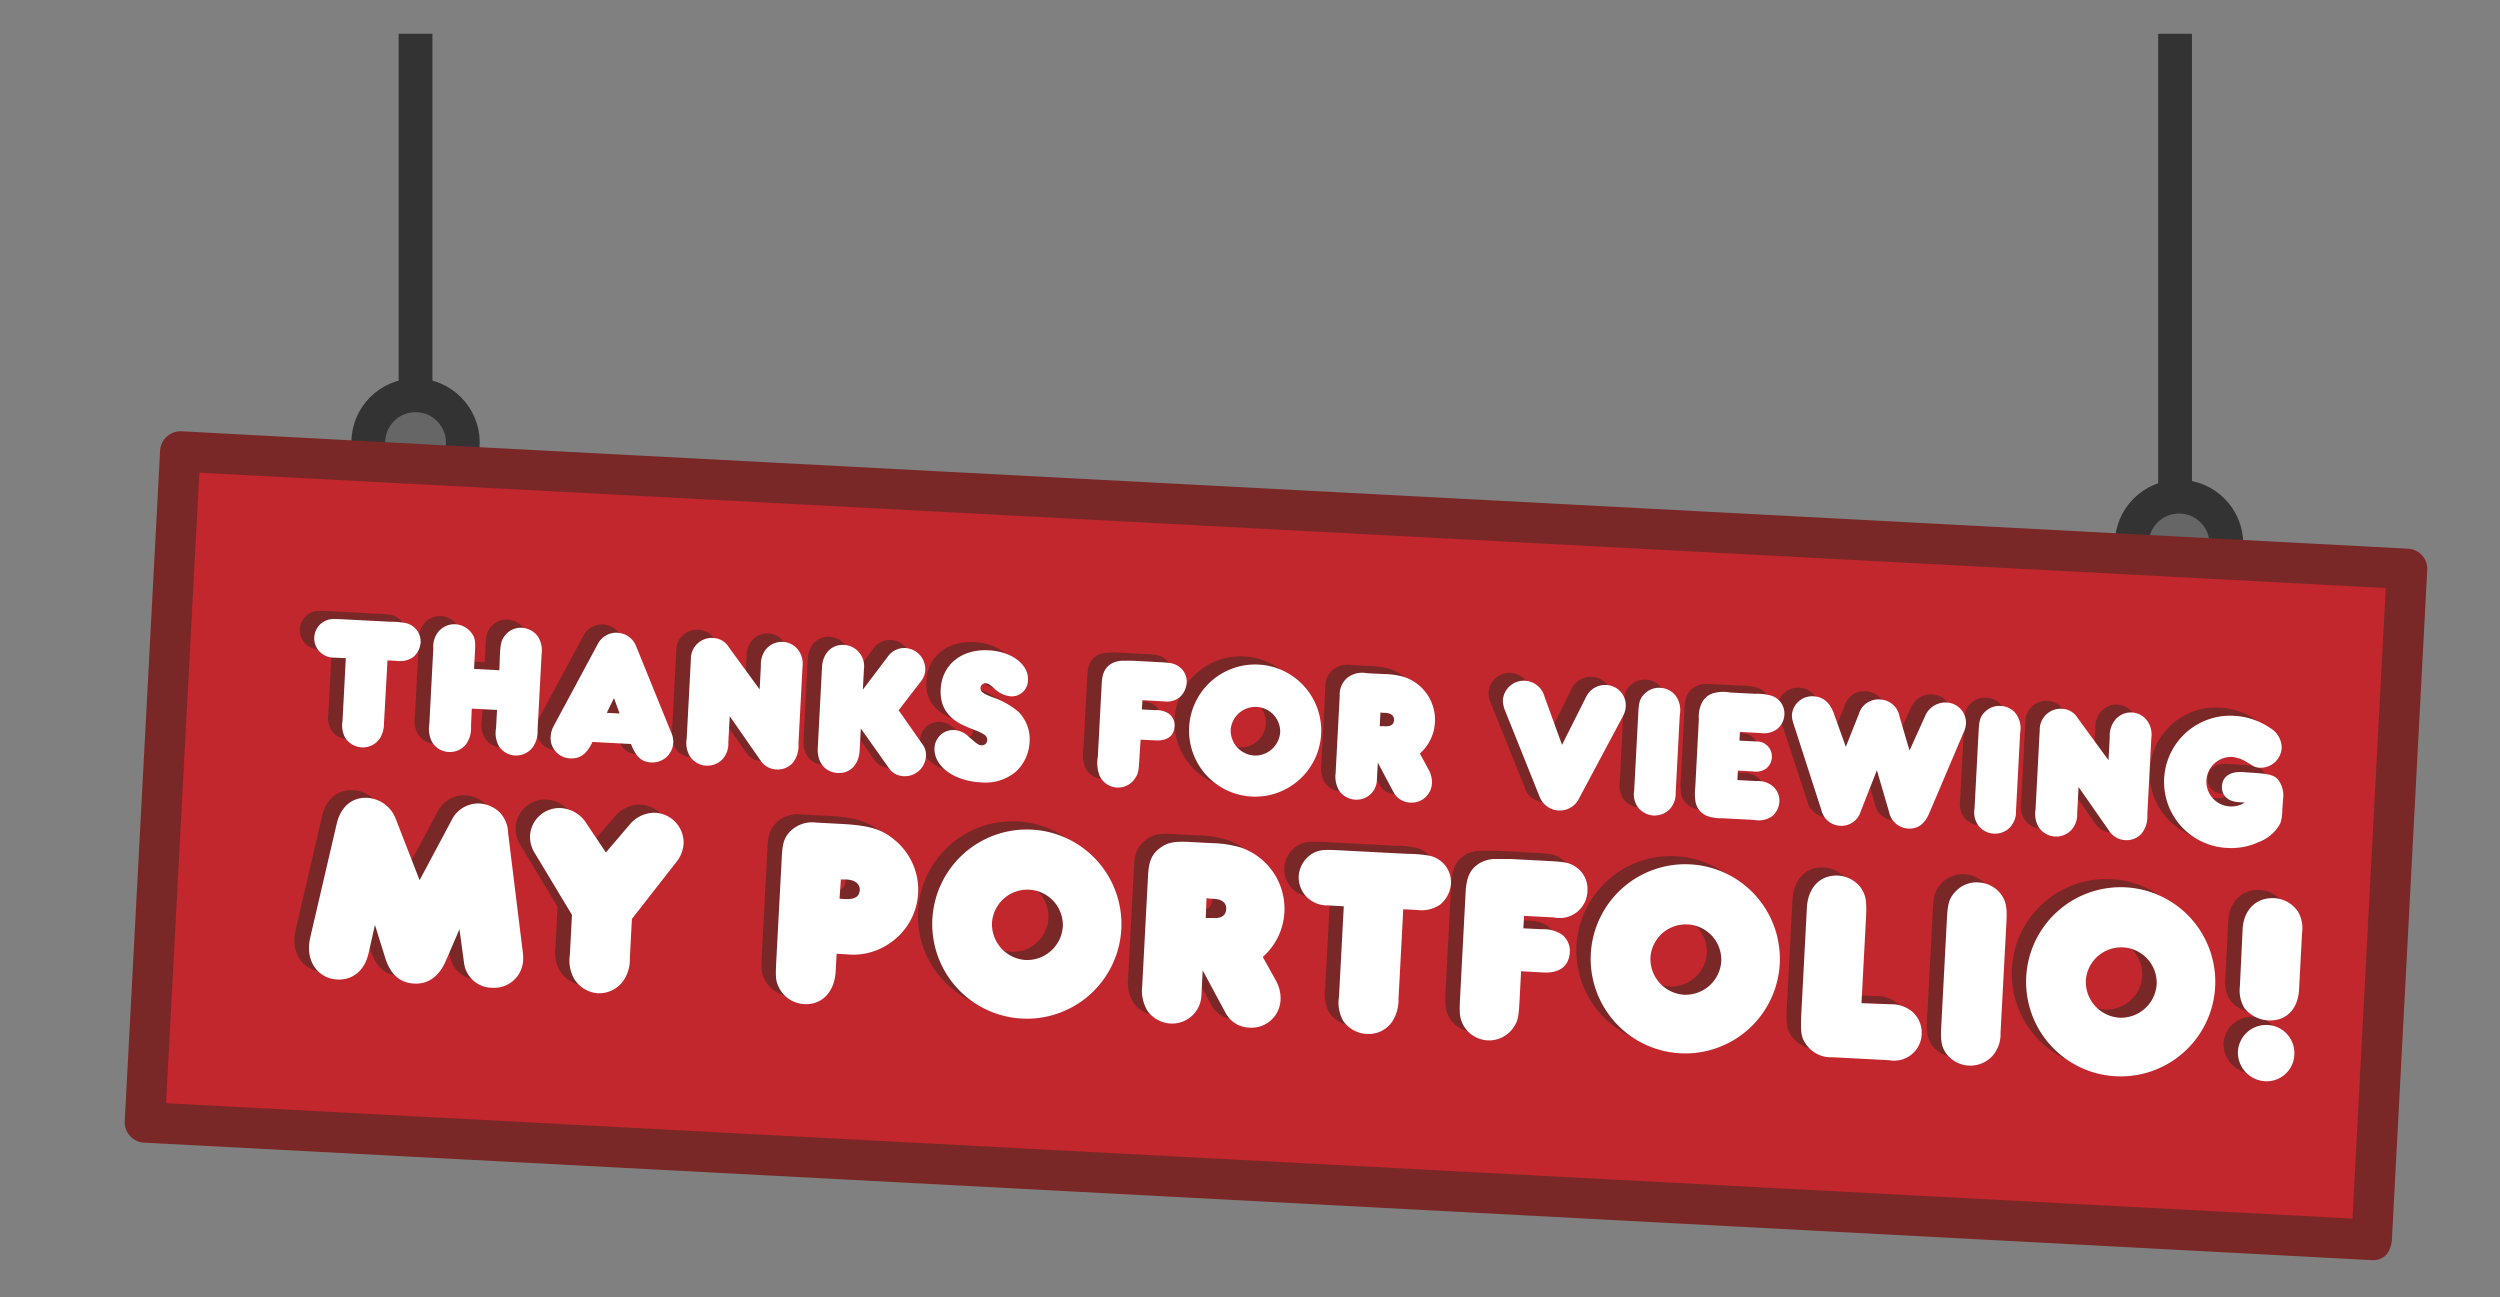 <svg xmlns="http://www.w3.org/2000/svg" width="370" height="192" viewBox="0 0 370 192"><rect x="0" y="0" width="370" height="192" fill="#808080" stroke="none"/><title>World_Space</title><g id="Layer_7" data-name="Layer 7"><circle cx="61.5" cy="65.5" r="6" style="fill:#666"/><circle cx="322" cy="80" r="6" style="fill:#666"/><line x1="61.5" y1="5" x2="61.5" y2="59" style="fill:none;stroke:#333;stroke-miterlimit:10;stroke-width:5px"/><circle cx="61.5" cy="65.5" r="7" style="fill:none;stroke:#333;stroke-miterlimit:10;stroke-width:5px"/><line x1="321.91" y1="5" x2="321.91" y2="74" style="fill:none;stroke:#333;stroke-miterlimit:10;stroke-width:5px"/><circle cx="322.5" cy="80.5" r="7" style="fill:none;stroke:#333;stroke-miterlimit:10;stroke-width:5px"/><rect x="24.9" y="75.5" width="330.02" height="99.43" transform="translate(6.86 -9.83) rotate(3.02)" style="fill:#c1272d"/><path d="M47.41,96.12a3,3,0,0,1-2.28-.93,2.93,2.93,0,0,1-.76-2.08,3,3,0,0,1,1.73-2.49c.66-.24.91-.26,3.34-.13l6.2.33a13.19,13.19,0,0,1,2.09.16,2.79,2.79,0,0,1,2.36,2.93A3,3,0,0,1,59,96.06a3.41,3.41,0,0,1-2.41.54l-1.36-.07-.49,9.27a4.1,4.1,0,0,1-.66,2.35,2.94,2.94,0,0,1-2.61,1.26A3.13,3.13,0,0,1,49,108a3.91,3.91,0,0,1-.4-2.46l.49-9.32Z" style="fill:#7a2727"/><path d="M67.58,106.28a4.17,4.17,0,0,1-.66,2.57,3.07,3.07,0,0,1-5.11-.27,4.16,4.16,0,0,1-.4-2.62L62,94.74a3.46,3.46,0,0,1,.77-2.48,3.07,3.07,0,0,1,2.49-1.08,3.23,3.23,0,0,1,2.42,1.34c.47.69.56,1.09.48,2.68L68,97.83l3.74.19.13-2.54c.08-1.48.22-2,.79-2.7a3,3,0,0,1,2.44-1.08A3.14,3.14,0,0,1,77.52,93a3.8,3.8,0,0,1,.54,2.57l-.6,11.28a3.88,3.88,0,0,1-.63,2.4,3,3,0,0,1-5.06,0,3.92,3.92,0,0,1-.45-2.71l.14-2.68-3.74-.2Z" style="fill:#7a2727"/><path d="M82.25,111a3,3,0,0,1-2.88-3.23,4,4,0,0,1,.47-1.6l6.49-12.06a3.08,3.08,0,0,1,2.92-1.69,3.15,3.15,0,0,1,2.78,2l5.2,12.82a3.09,3.09,0,0,1-3,4.38c-1.42-.08-2.22-.79-3-2.74l-5.69-.3C84.69,110.41,83.73,111.11,82.25,111Zm7.32-6.64-.83-2.28-1.07,2.18Z" style="fill:#7a2727"/><path d="M110.49,97.35a3.67,3.67,0,0,1,.68-2.4,3.09,3.09,0,0,1,2.59-1.21A3,3,0,0,1,116,95a3.49,3.49,0,0,1,.6,2.5l-.6,11.39a4,4,0,0,1-.82,2.76,3,3,0,0,1-2.46,1,2.94,2.94,0,0,1-2.36-1.38l-4.53-6.48-.21,3.91a3.4,3.4,0,0,1-.82,2.42,3.11,3.11,0,0,1-4.83-.34,3.76,3.76,0,0,1-.5-2.66l.62-11.78a3.07,3.07,0,0,1,3.38-3.13,2.81,2.81,0,0,1,2.23,1.35l4.57,6.26Z" style="fill:#7a2727"/><path d="M129.26,96a3,3,0,0,1,2.61-1.29,3.14,3.14,0,0,1,2.94,3.23,2.91,2.91,0,0,1-.56,1.6l-3.37,4.38,3.54,5.06a2.51,2.51,0,0,1,.5,1.71,3.13,3.13,0,0,1-3.23,3,2.81,2.81,0,0,1-2.11-1l-4.29-6.08-.17,3.21c-.12,2.15-1.42,3.48-3.26,3.38s-3.06-1.53-2.94-3.68l.63-12c.11-2,1.41-3.37,3.25-3.27a3.11,3.11,0,0,1,2.26,1.15,3.17,3.17,0,0,1,.68,2.48l-.15,3Z" style="fill:#7a2727"/><path d="M136.18,109.48a2.78,2.78,0,0,1,2.94-2.64,3.2,3.2,0,0,1,2.13,1c1.29,1.1,1.45,1.22,1.9,1.25a.76.76,0,0,0,.82-.77.87.87,0,0,0-.43-.81,5,5,0,0,0-1.2-.59c-.5-.2-1-.39-1.48-.62-2.66-1.09-3.91-2.92-3.77-5.51.19-3.63,3.12-6,7.16-5.76,3.35.18,5.88,2.11,5.76,4.39a2.4,2.4,0,0,1-2.53,2.42,4,4,0,0,1-2.49-1.2c-.61-.56-.91-.72-1.25-.73a.73.73,0,0,0-.76.68c0,.56.35.83,1.77,1.39a11.85,11.85,0,0,1,3.87,2.16,5.8,5.8,0,0,1,1.64,4.48,6.41,6.41,0,0,1-2,4.35,7,7,0,0,1-5.32,1.59C139,114.36,136,112.14,136.18,109.48Z" style="fill:#7a2727"/><path d="M166.5,111.14c-.1,1.81-.18,2.17-.66,2.88a3,3,0,0,1-2.64,1.28,3,3,0,0,1-2.6-1.73,5.19,5.19,0,0,1-.25-2.78l.57-10.75c.09-1.65.5-2.47,1.51-3.06a3.22,3.22,0,0,1,1.5-.39,13.7,13.7,0,0,1,1.62,0l3.69.19c2,.11,2.4.18,3.07.64a2.71,2.71,0,0,1,1.19,2.41,2.86,2.86,0,0,1-3.45,2.76l-3.1-.16-.06,1.28,1.89.1a3.49,3.49,0,0,1,2,.47,2.12,2.12,0,0,1,.93,1.9c-.07,1.45-1.06,2.21-2.82,2.11l-2.21-.11Z" style="fill:#7a2727"/><path d="M184.17,97.15a9.78,9.78,0,1,1-10.31,9.14A9.78,9.78,0,0,1,184.17,97.15Zm-.68,13.46a3.7,3.7,0,0,0,3.85-3.49,3.66,3.66,0,0,0-7.31-.42A3.71,3.71,0,0,0,183.49,110.61Z" style="fill:#7a2727"/><path d="M209.32,112.73a3.71,3.71,0,0,1,.48,2,3,3,0,0,1-3.23,2.85,2.85,2.85,0,0,1-2.46-1.55l-2.32-4.35-.13,2.54a3,3,0,0,1-3.18,2.94,3.12,3.12,0,0,1-2.34-1.25,4,4,0,0,1-.59-2.66l.6-11.47a3.24,3.24,0,0,1,1.15-2.69,3.61,3.61,0,0,1,2.84-.66l2.57.14a11.33,11.33,0,0,1,3,.43,6.7,6.7,0,0,1,4.55,6.68,6.6,6.6,0,0,1-2.24,4.64Zm-7.24-6.46h.25l.42,0c.92.08,1.41-.23,1.44-.9s-.44-1.06-1.37-1.08c-.14,0-.36,0-.64-.06Z" style="fill:#7a2727"/><path d="M232.62,101.92a3.1,3.1,0,0,1,2.95-1.75,3,3,0,0,1,2.91,3.18,3.24,3.24,0,0,1-.41,1.43l-6.43,12.06a3.18,3.18,0,0,1-3.1,1.91,3.12,3.12,0,0,1-2.8-2l-5.08-12.64a3.93,3.93,0,0,1-.35-1.7,3.09,3.09,0,0,1,3.28-2.82,3.18,3.18,0,0,1,2.87,2.36l2.59,7.14Z" style="fill:#7a2727"/><path d="M245.86,116.11a3.39,3.39,0,0,1-.91,2.47,3.2,3.2,0,0,1-2.34.91,3.25,3.25,0,0,1-2.24-1.09,3.37,3.37,0,0,1-.65-2.61l.61-11.53c.08-1.57.25-2.12.93-2.78a3,3,0,0,1,2.32-.89,3.1,3.1,0,0,1,2.23,1.1,3.66,3.66,0,0,1,.66,2.89Z" style="fill:#7a2727"/><path d="M257.8,114.39a3.48,3.48,0,0,1,2.53.83,2.9,2.9,0,0,1,.89,2.23,3,3,0,0,1-1.12,2.18,3.38,3.38,0,0,1-2.58.51l-4.77-.25a5.89,5.89,0,0,1-2.33-.38,2.82,2.82,0,0,1-1.65-2.32,7.42,7.42,0,0,1,0-1.85l.53-10.11a4.73,4.73,0,0,1,.41-2.33,2.71,2.71,0,0,1,1.56-1.45c.71-.25.85-.27,2.67-.17l3.68.19a7.84,7.84,0,0,1,2.34.27,2.74,2.74,0,0,1,2,2.79,3,3,0,0,1-1.13,2.21,3.29,3.29,0,0,1-2.38.54l-3.07-.16-.07,1.29,2.43.12a2.23,2.23,0,0,1,2.37,2.34,2.3,2.3,0,0,1-.9,1.72,2.77,2.77,0,0,1-1.92.37l-2.21-.12-.07,1.4Z" style="fill:#7a2727"/><path d="M273,104.47a3,3,0,0,1,3.11-2.16,3.05,3.05,0,0,1,2.91,2.56l1.47,5,2.32-5.11a3.23,3.23,0,0,1,3.12-2,3,3,0,0,1,2.91,3.2,3.91,3.91,0,0,1-.44,1.43l-5,11.78c-.67,1.58-1.69,2.31-3.09,2.24a3.06,3.06,0,0,1-2.86-2.5l-1.74-6.22-2.36,6a3,3,0,0,1-3.06,2.22,3,3,0,0,1-2.79-2.27L263.36,106a4.18,4.18,0,0,1-.29-1.44,3,3,0,0,1,3.26-2.77c1.42.08,2.44,1,3,2.65l1.73,4.83Z" style="fill:#7a2727"/><path d="M296.25,118.77a3.44,3.44,0,0,1-.92,2.47,3.2,3.2,0,0,1-2.34.91,3.25,3.25,0,0,1-2.24-1.09,3.37,3.37,0,0,1-.65-2.61l.61-11.54c.09-1.56.25-2.11.93-2.77a2.94,2.94,0,0,1,2.32-.89,3.11,3.11,0,0,1,2.24,1.1,3.7,3.7,0,0,1,.65,2.89Z" style="fill:#7a2727"/><path d="M310.12,107.88a3.67,3.67,0,0,1,.68-2.4,3.06,3.06,0,0,1,2.59-1.2,3,3,0,0,1,2.28,1.24,3.46,3.46,0,0,1,.6,2.49l-.6,11.39a4,4,0,0,1-.82,2.76,3,3,0,0,1-4.82-.37l-4.53-6.48-.21,3.91a3.32,3.32,0,0,1-.83,2.42,3.09,3.09,0,0,1-2.43,1,3.15,3.15,0,0,1-2.39-1.33,3.79,3.79,0,0,1-.51-2.66l.63-11.78a3.08,3.08,0,0,1,3.38-3.13,2.82,2.82,0,0,1,2.23,1.35l4.56,6.26Z" style="fill:#7a2727"/><path d="M329.23,117.51c-1.65-.08-2.58-1-2.51-2.37s1.16-2.21,3.11-2.07l2,.13c2.14.17,2.72.37,3.3,1.13a3.86,3.86,0,0,1,.64,2.75l-.11,1.58a6.11,6.11,0,0,1-.31,2,6,6,0,0,1-3.22,2.77,9.55,9.55,0,0,1-4.47.86,9.79,9.79,0,1,1,1-19.55,10.22,10.22,0,0,1,5.14,1.76,3.42,3.42,0,0,1,1.78,3,3.14,3.14,0,0,1-3.29,2.9,2.15,2.15,0,0,1-.8-.18l-1.33-.8a4.88,4.88,0,0,0-1.93-.6,3.66,3.66,0,0,0-.28,7.32,3.64,3.64,0,0,0,2.16-.59Z" style="fill:#7a2727"/><path d="M64.91,119.87a4.37,4.37,0,0,1,4-2.16,4.7,4.7,0,0,1,3,1.36,4.62,4.62,0,0,1,1.21,3l2.13,17.36a7.33,7.33,0,0,1,.08,1.49A4.26,4.26,0,0,1,70.77,145a4.22,4.22,0,0,1-4.19-3.59l-.73-5-2,4.63c-1,2.35-2.64,3.51-4.72,3.4s-3.5-1.31-4.29-3.84l-1.51-4.85-.94,4.2c-.58,2.54-2.34,4-4.62,3.89-2.6-.14-4.34-2.24-4.19-5a9.79,9.79,0,0,1,.14-1.07l3.94-16.93c.58-2.53,2.26-4,4.54-3.89A4.82,4.82,0,0,1,56.47,120l3.5,9.06Z" style="fill:#7a2727"/><path d="M91.09,140.59a5.59,5.59,0,0,1-.94,3.32,4.37,4.37,0,0,1-3.79,1.88,4.47,4.47,0,0,1-3.57-2.23,5.66,5.66,0,0,1-.58-3.44l.31-5.92-5.46-9.08a4.58,4.58,0,0,1-.74-2.72,4.35,4.35,0,0,1,4.59-4.06,4.8,4.8,0,0,1,3.77,2.29l2.86,4.28L91,120.84a4.85,4.85,0,0,1,3.82-1.76A4.43,4.43,0,0,1,99,123.67a4.67,4.67,0,0,1-.93,2.52l-6.67,8.6Z" style="fill:#7a2727"/><path d="M121.55,142.56c-.16,3-2,5-4.67,4.84a4.37,4.37,0,0,1-3.57-2.19c-.63-1.12-.68-1.56-.54-4.24l.82-15.61c.1-1.92.43-2.78,1.4-3.69a4.6,4.6,0,0,1,3.67-1.13l3.68.19c4.28.23,6.1.8,8.06,2.47a9.52,9.52,0,0,1-.93,15.24,9.38,9.38,0,0,1-6.3,1.59l-1.48-.07Zm.57-10.77c2.11.24,2.94-.12,3-1.32,0-.88-.73-1.45-2.05-1.52l-.8,0Z" style="fill:#7a2727"/><path d="M150.66,121.58a14,14,0,1,1-14.78,13.11A14,14,0,0,1,150.66,121.58Zm-1,19.29a5.3,5.3,0,0,0,5.52-5,5.25,5.25,0,0,0-10.48-.6A5.31,5.31,0,0,0,149.68,140.87Z" style="fill:#7a2727"/><path d="M186.71,143.91a5.54,5.54,0,0,1,.69,2.88,4.31,4.31,0,0,1-4.63,4.09,4.11,4.11,0,0,1-3.54-2.23l-3.32-6.23-.19,3.64a4.31,4.31,0,0,1-4.56,4.21,4.48,4.48,0,0,1-3.35-1.78,5.8,5.8,0,0,1-.84-3.82l.86-16.44c.1-1.92.56-3,1.65-3.85s1.94-1.06,4.06-.95l3.68.2a16.09,16.09,0,0,1,4.26.62,9.57,9.57,0,0,1,3.32,16.23Zm-10.39-9.26.36,0,.6,0c1.32.11,2-.33,2.08-1.29s-.65-1.52-2-1.55a9.15,9.15,0,0,1-.92-.09Z" style="fill:#7a2727"/><path d="M194.43,132.76a4.3,4.3,0,0,1-3.26-1.34,4.08,4.08,0,0,1,1.39-6.54c.94-.35,1.3-.38,4.78-.19l8.88.47a16.92,16.92,0,0,1,3,.24,4,4,0,0,1,3.39,4.19,4.37,4.37,0,0,1-1.61,3.08,4.81,4.81,0,0,1-3.45.78l-2-.1-.7,13.28A5.84,5.84,0,0,1,204,150a4.19,4.19,0,0,1-3.75,1.81,4.45,4.45,0,0,1-3.54-2,5.53,5.53,0,0,1-.58-3.52l.71-13.37Z" style="fill:#7a2727"/><path d="M222.77,146.77c-.13,2.6-.24,3.12-.94,4.13a4.37,4.37,0,0,1-7.51-.64c-.42-1-.48-1.55-.35-4l.81-15.41c.13-2.36.71-3.53,2.16-4.37a4.57,4.57,0,0,1,2.16-.57c.36,0,1.16,0,2.32,0l5.29.28c2.88.15,3.43.26,4.4.91a3.86,3.86,0,0,1,1.7,3.46,4.58,4.58,0,0,1-1.57,3.17,4.49,4.49,0,0,1-3.37.78l-4.44-.23-.1,1.84,2.72.14a5.1,5.1,0,0,1,2.82.67,3,3,0,0,1,1.34,2.72c-.11,2.08-1.54,3.17-4.05,3l-3.17-.17Z" style="fill:#7a2727"/><path d="M248.1,126.72a14,14,0,1,1-14.77,13.11A14,14,0,0,1,248.1,126.72Zm-1,19.29a5.3,5.3,0,0,0,5.52-5,5.25,5.25,0,0,0-10.48-.6A5.31,5.31,0,0,0,247.12,146Z" style="fill:#7a2727"/><path d="M277.69,147.42a5,5,0,0,1,3.08,1,4.11,4.11,0,0,1,1.51,3.37,4.44,4.44,0,0,1-1.53,3.09,4.38,4.38,0,0,1-3.29.83l-8.4-.45a4.46,4.46,0,0,1-3.65-1.59c-1-1.26-1.11-1.87-.91-5.55l.79-15c.16-3,2-4.87,4.63-4.73a4.47,4.47,0,0,1,3.35,1.78c.74,1.12.9,1.93.77,4.45l-.67,12.65Z" style="fill:#7a2727"/><path d="M294,151.65a4.86,4.86,0,0,1-1.32,3.54,4.59,4.59,0,0,1-3.35,1.31,4.65,4.65,0,0,1-3.21-1.57c-.79-1-1-1.9-.93-3.74l.87-16.53c.12-2.24.37-3,1.34-4a4.25,4.25,0,0,1,3.31-1.27,4.43,4.43,0,0,1,3.21,1.58c.83,1,1.06,2,.95,4.14Z" style="fill:#7a2727"/><path d="M312.54,130.12a14,14,0,1,1-14.77,13.11A14,14,0,0,1,312.54,130.12Zm-1,19.29a5.29,5.29,0,0,0,5.52-5,5.25,5.25,0,0,0-10.48-.6A5.31,5.31,0,0,0,311.56,149.41Z" style="fill:#7a2727"/><path d="M329.78,136.29c.15-2.84,2.06-4.71,4.7-4.57A4.48,4.48,0,0,1,338,133.8a4.84,4.84,0,0,1,.56,3l-.44,8.45c-.16,2.92-1.94,4.71-4.58,4.57a4.79,4.79,0,0,1-3.51-1.83,5,5,0,0,1-.68-3.16Zm3.71,14.2a4.14,4.14,0,0,1,3.94,4.38,4.08,4.08,0,0,1-4.34,3.94,4.26,4.26,0,0,1-4-4.42A4.18,4.18,0,0,1,333.49,150.49Z" style="fill:#7a2727"/><path d="M49.53,97.33a3,3,0,0,1-2.27-.93,2.86,2.86,0,0,1,1-4.57c.65-.25.91-.26,3.34-.13l6.19.32a11.07,11.07,0,0,1,2.09.17,2.79,2.79,0,0,1,2.37,2.92,3.11,3.11,0,0,1-1.12,2.16,3.41,3.41,0,0,1-2.41.54l-1.37-.07L56.83,107a4.15,4.15,0,0,1-.65,2.34,3,3,0,0,1-2.62,1.27,3.11,3.11,0,0,1-2.47-1.42,3.86,3.86,0,0,1-.4-2.46l.49-9.32Z" style="fill:#fff"/><path d="M69.71,107.49a4.09,4.09,0,0,1-.67,2.57,3,3,0,0,1-2.61,1.23,3,3,0,0,1-2.5-1.5,4.24,4.24,0,0,1-.39-2.62l.59-11.23a3.49,3.49,0,0,1,.78-2.48,3.08,3.08,0,0,1,2.49-1.07,3.25,3.25,0,0,1,2.42,1.33c.47.7.56,1.1.48,2.69L70.16,99l3.74.2L74,96.69c.08-1.48.22-2,.79-2.7a2.93,2.93,0,0,1,2.43-1.08,3.18,3.18,0,0,1,2.4,1.3,3.89,3.89,0,0,1,.54,2.58l-.6,11.28a4,4,0,0,1-.63,2.4,3.06,3.06,0,0,1-5.07,0,4,4,0,0,1-.44-2.72l.14-2.68-3.74-.19Z" style="fill:#fff"/><path d="M84.38,112.24A3,3,0,0,1,81.5,109a3.72,3.72,0,0,1,.47-1.6l6.49-12.06a3.06,3.06,0,0,1,2.92-1.69,3.12,3.12,0,0,1,2.77,2l5.21,12.82a3.19,3.19,0,0,1,.28,1.49,3.08,3.08,0,0,1-3.26,2.88c-1.42-.07-2.22-.78-3-2.73l-5.69-.3C86.82,111.61,85.86,112.32,84.38,112.24Zm7.32-6.64-.83-2.28L89.8,105.5Z" style="fill:#fff"/><path d="M112.61,98.56a3.73,3.73,0,0,1,.69-2.4A3.08,3.08,0,0,1,115.89,95a3,3,0,0,1,2.28,1.24,3.49,3.49,0,0,1,.6,2.5l-.6,11.39a4,4,0,0,1-.82,2.75,3,3,0,0,1-2.46,1,2.92,2.92,0,0,1-2.36-1.38L108,106l-.21,3.91a3.37,3.37,0,0,1-.83,2.42,3.1,3.1,0,0,1-4.82-.34,3.78,3.78,0,0,1-.51-2.65l.62-11.79a3.08,3.08,0,0,1,3.39-3.12,2.79,2.79,0,0,1,2.22,1.35l4.57,6.26Z" style="fill:#fff"/><path d="M131.38,97.2A3,3,0,0,1,134,95.91a3.14,3.14,0,0,1,2.94,3.23,2.88,2.88,0,0,1-.56,1.59L133,105.12l3.54,5.06a2.54,2.54,0,0,1,.5,1.7,3.13,3.13,0,0,1-3.24,3,2.82,2.82,0,0,1-2.1-1l-4.3-6.07-.17,3.21c-.11,2.15-1.41,3.48-3.25,3.38s-3.06-1.53-2.95-3.68l.63-12c.11-2,1.41-3.37,3.26-3.27a3.09,3.09,0,0,1,2.26,1.15,3.19,3.19,0,0,1,.68,2.47l-.16,3Z" style="fill:#fff"/><path d="M138.31,110.69a2.76,2.76,0,0,1,2.94-2.64,3.27,3.27,0,0,1,2.13,1c1.29,1.11,1.45,1.23,1.89,1.25a.76.76,0,0,0,.83-.77.86.86,0,0,0-.43-.8,5.87,5.87,0,0,0-1.2-.6c-.5-.19-1-.39-1.48-.61-2.66-1.09-3.91-2.92-3.77-5.52.19-3.63,3.11-6,7.16-5.75,3.35.18,5.88,2.1,5.76,4.39a2.4,2.4,0,0,1-2.54,2.42,4,4,0,0,1-2.48-1.2c-.61-.56-.91-.72-1.25-.74a.74.74,0,0,0-.76.69c0,.56.34.83,1.77,1.38a11.69,11.69,0,0,1,3.86,2.17,5.76,5.76,0,0,1,1.64,4.48,6.38,6.38,0,0,1-2,4.34,7,7,0,0,1-5.32,1.6C141.11,115.57,138.17,113.34,138.31,110.69Z" style="fill:#fff"/><path d="M168.62,112.35c-.09,1.81-.17,2.17-.65,2.87a3,3,0,0,1-5.24-.44,5.23,5.23,0,0,1-.25-2.79l.57-10.74c.08-1.65.49-2.47,1.5-3.06a3.43,3.43,0,0,1,1.51-.4c.25,0,.81,0,1.62,0l3.69.2c2,.1,2.39.18,3.07.64a2.68,2.68,0,0,1,1.19,2.41,3.19,3.19,0,0,1-1.1,2.21,3.15,3.15,0,0,1-2.35.55l-3.1-.17L169,105l1.9.1a3.4,3.4,0,0,1,2,.47,2.1,2.1,0,0,1,.94,1.89c-.08,1.45-1.07,2.21-2.83,2.12l-2.2-.11Z" style="fill:#fff"/><path d="M186.3,98.36A9.78,9.78,0,1,1,176,107.5,9.78,9.78,0,0,1,186.3,98.36Zm-.69,13.46a3.72,3.72,0,0,0,3.86-3.5,3.67,3.67,0,0,0-7.32-.41A3.71,3.71,0,0,0,185.61,111.82Z" style="fill:#fff"/><path d="M211.45,113.93a3.85,3.85,0,0,1,.48,2,3,3,0,0,1-3.23,2.85,2.89,2.89,0,0,1-2.47-1.56l-2.31-4.35-.14,2.54a3,3,0,0,1-3.17,2.94,3.12,3.12,0,0,1-2.35-1.24,4,4,0,0,1-.59-2.66l.61-11.48a3.21,3.21,0,0,1,1.15-2.68,3.55,3.55,0,0,1,2.83-.66l2.57.13a11.27,11.27,0,0,1,3,.44,6.67,6.67,0,0,1,4.54,6.68,6.57,6.57,0,0,1-2.23,4.64Zm-7.25-6.45h.25l.42,0c.92.08,1.42-.23,1.45-.9s-.45-1.06-1.37-1.08c-.14,0-.36,0-.64-.06Z" style="fill:#fff"/><path d="M234.75,103.13a3.1,3.1,0,0,1,2.95-1.75,3,3,0,0,1,2.91,3.17,3.42,3.42,0,0,1-.41,1.44l-6.44,12.06a3.19,3.19,0,0,1-5.9-.14l-5.07-12.64a4.12,4.12,0,0,1-.36-1.7,3.11,3.11,0,0,1,3.29-2.82,3.17,3.17,0,0,1,2.87,2.36l2.59,7.13Z" style="fill:#fff"/><path d="M248,117.32a3.41,3.41,0,0,1-.91,2.47,3.26,3.26,0,0,1-2.35.91,3.22,3.22,0,0,1-2.23-1.1,3.27,3.27,0,0,1-.65-2.61l.61-11.53c.08-1.56.25-2.11.93-2.77a2.92,2.92,0,0,1,2.31-.89,3.07,3.07,0,0,1,2.24,1.1,3.66,3.66,0,0,1,.66,2.89Z" style="fill:#fff"/><path d="M259.92,115.6a3.47,3.47,0,0,1,2.54.83,2.89,2.89,0,0,1,.89,2.23,3,3,0,0,1-1.13,2.18,3.41,3.41,0,0,1-2.57.51l-4.78-.25a5.93,5.93,0,0,1-2.33-.38,2.83,2.83,0,0,1-1.64-2.32,7.42,7.42,0,0,1,0-1.85l.53-10.11a4.73,4.73,0,0,1,.4-2.33,2.82,2.82,0,0,1,1.56-1.46,5.46,5.46,0,0,1,2.67-.16l3.69.19a8.13,8.13,0,0,1,2.34.26,2.77,2.77,0,0,1,2,2.8,2.91,2.91,0,0,1-1.13,2.2,3.26,3.26,0,0,1-2.38.55l-3.07-.16-.07,1.28,2.43.13a2.23,2.23,0,0,1,2.37,2.34,2.29,2.29,0,0,1-.9,1.71,2.74,2.74,0,0,1-1.93.38l-2.2-.12-.08,1.4Z" style="fill:#fff"/><path d="M275.11,105.67a3,3,0,0,1,3.11-2.15,3.05,3.05,0,0,1,2.92,2.56l1.47,5,2.31-5.11a3.26,3.26,0,0,1,3.13-2,3,3,0,0,1,2.91,3.21,3.91,3.91,0,0,1-.44,1.43l-5,11.77c-.68,1.59-1.69,2.32-3.09,2.25a3.07,3.07,0,0,1-2.86-2.5L277.78,114l-2.36,6a3,3,0,0,1-3.05,2.22,3,3,0,0,1-2.79-2.28l-4.09-12.67a4.22,4.22,0,0,1-.29-1.44,3,3,0,0,1,3.25-2.77c1.42.07,2.44,1,3,2.65l1.73,4.82Z" style="fill:#fff"/><path d="M298.37,120a3.41,3.41,0,0,1-.91,2.47,3.11,3.11,0,0,1-4.58-.19,3.3,3.3,0,0,1-.65-2.61l.61-11.53c.08-1.56.25-2.11.93-2.78a3,3,0,0,1,2.31-.88,3,3,0,0,1,2.24,1.1,3.66,3.66,0,0,1,.66,2.89Z" style="fill:#fff"/><path d="M312.24,109.09a3.73,3.73,0,0,1,.69-2.4,3,3,0,0,1,4.87,0,3.49,3.49,0,0,1,.6,2.5l-.6,11.39a4,4,0,0,1-.82,2.76,3,3,0,0,1-2.46,1,3,3,0,0,1-2.37-1.38l-4.52-6.48-.21,3.91a3.4,3.4,0,0,1-.83,2.42,3.12,3.12,0,0,1-2.43,1,3.17,3.17,0,0,1-2.4-1.33,3.86,3.86,0,0,1-.5-2.66l.62-11.78a3.09,3.09,0,0,1,3.39-3.13,2.79,2.79,0,0,1,2.22,1.35l4.57,6.26Z" style="fill:#fff"/><path d="M331.36,118.72c-1.65-.09-2.58-1-2.51-2.37s1.15-2.21,3.11-2.08l2,.14c2.14.17,2.72.37,3.3,1.12a3.86,3.86,0,0,1,.63,2.75l-.11,1.59a6.26,6.26,0,0,1-.3,2,6,6,0,0,1-3.23,2.77,9.5,9.5,0,0,1-4.47.86,9.79,9.79,0,1,1,1-19.55,10.25,10.25,0,0,1,5.14,1.76,3.42,3.42,0,0,1,1.77,3,3.12,3.12,0,0,1-3.28,2.91,2.26,2.26,0,0,1-.81-.18l-1.33-.8a5,5,0,0,0-1.92-.61,3.66,3.66,0,0,0-.28,7.32,3.57,3.57,0,0,0,2.16-.58Z" style="fill:#fff"/><path d="M67,121.08a4.38,4.38,0,0,1,4-2.16,4.7,4.7,0,0,1,3,1.36,4.56,4.56,0,0,1,1.2,3l2.14,17.37a7.3,7.3,0,0,1,.08,1.49,4.28,4.28,0,0,1-4.55,4.05,4.21,4.21,0,0,1-4.18-3.59L68,137.53l-2,4.63c-1,2.36-2.63,3.52-4.71,3.41s-3.5-1.31-4.29-3.84l-1.51-4.85-.94,4.2c-.58,2.54-2.34,4-4.62,3.89-2.61-.14-4.34-2.24-4.19-5a9.48,9.48,0,0,1,.14-1.07l3.94-16.93c.57-2.54,2.26-4,4.54-3.89a4.82,4.82,0,0,1,4.24,3.19l3.5,9Z" style="fill:#fff"/><path d="M93.22,141.8a5.59,5.59,0,0,1-.94,3.32A4.38,4.38,0,0,1,88.49,147a4.47,4.47,0,0,1-3.57-2.23,5.52,5.52,0,0,1-.58-3.44l.31-5.93-5.46-9.07a4.54,4.54,0,0,1-.74-2.73,4.34,4.34,0,0,1,4.59-4,4.8,4.8,0,0,1,3.77,2.29l2.86,4.28,3.47-4.07A4.79,4.79,0,0,1,97,120.29a4.43,4.43,0,0,1,4.17,4.59,4.75,4.75,0,0,1-.93,2.52L93.52,136Z" style="fill:#fff"/><path d="M123.68,143.76c-.16,3-2,5-4.67,4.85a4.43,4.43,0,0,1-3.58-2.19c-.62-1.12-.68-1.56-.54-4.24l.83-15.61c.1-1.92.43-2.78,1.4-3.69a4.6,4.6,0,0,1,3.67-1.14l3.68.2c4.28.22,6.09.8,8.05,2.47a9.53,9.53,0,0,1-.92,15.24,9.43,9.43,0,0,1-6.3,1.59l-1.48-.08Zm.57-10.76c2.11.23,2.93-.12,3-1.33,0-.88-.73-1.44-2-1.51l-.8,0Z" style="fill:#fff"/><path d="M152.78,122.79A14,14,0,1,1,138,135.89,14,14,0,0,1,152.78,122.79Zm-1,19.29a5.31,5.31,0,0,0,5.52-5,5.25,5.25,0,0,0-10.48-.59A5.31,5.31,0,0,0,151.81,142.08Z" style="fill:#fff"/><path d="M188.83,145.12a5.33,5.33,0,0,1,.69,2.88,4.3,4.3,0,0,1-4.63,4.09,4.1,4.1,0,0,1-3.53-2.23L178,143.62l-.19,3.64a4.33,4.33,0,0,1-4.56,4.22,4.5,4.5,0,0,1-3.36-1.78,5.8,5.8,0,0,1-.84-3.82l.87-16.45c.1-1.92.56-3,1.65-3.84s1.94-1.06,4.06-1l3.68.19a16.51,16.51,0,0,1,4.26.63,9.58,9.58,0,0,1,6.52,9.57,9.47,9.47,0,0,1-3.2,6.65Zm-10.38-9.26.36,0,.6,0c1.32.11,2-.33,2.07-1.29s-.64-1.52-2-1.55a9.15,9.15,0,0,1-.92-.09Z" style="fill:#fff"/><path d="M196.56,134a4.3,4.3,0,0,1-3.26-1.34,4.16,4.16,0,0,1-1.09-3,4.21,4.21,0,0,1,2.47-3.56c.95-.36,1.31-.38,4.79-.19l8.88.46a19.8,19.8,0,0,1,3,.24,4,4,0,0,1,3.39,4.19,4.43,4.43,0,0,1-1.61,3.09,4.91,4.91,0,0,1-3.45.78l-2-.1-.7,13.28a5.92,5.92,0,0,1-.94,3.36,4.2,4.2,0,0,1-3.75,1.81,4.45,4.45,0,0,1-3.54-2,5.55,5.55,0,0,1-.58-3.52l.71-13.37Z" style="fill:#fff"/><path d="M224.9,148c-.14,2.6-.25,3.12-.94,4.12a4.36,4.36,0,0,1-7.51-.63c-.43-1-.48-1.55-.35-4l.81-15.41c.13-2.36.71-3.53,2.16-4.38a4.8,4.8,0,0,1,2.15-.57c.37,0,1.17,0,2.33,0l5.28.28c2.88.15,3.44.26,4.41.91a3.9,3.9,0,0,1,1.7,3.46,4.09,4.09,0,0,1-4.94,4l-4.44-.23-.1,1.84,2.72.14a5.06,5.06,0,0,1,2.81.67,3,3,0,0,1,1.34,2.72c-.11,2.08-1.53,3.17-4.05,3l-3.16-.17Z" style="fill:#fff"/><path d="M250.23,127.93A14,14,0,1,1,235.45,141,14,14,0,0,1,250.23,127.93Zm-1,19.29a5.3,5.3,0,0,0,5.52-5,5.25,5.25,0,0,0-10.48-.59A5.31,5.31,0,0,0,249.25,147.22Z" style="fill:#fff"/><path d="M279.82,148.63a4.9,4.9,0,0,1,3.08,1,4.14,4.14,0,0,1,1.51,3.37,4.07,4.07,0,0,1-4.82,3.91l-8.41-.44a4.41,4.41,0,0,1-3.64-1.6c-1-1.25-1.11-1.86-.91-5.54l.79-15c.16-3,2-4.87,4.62-4.74a4.53,4.53,0,0,1,3.36,1.79c.74,1.12.9,1.93.77,4.45l-.67,12.64Z" style="fill:#fff"/><path d="M296.08,152.86a4.87,4.87,0,0,1-1.31,3.54,4.46,4.46,0,0,1-6.56-.26c-.8-1-1-1.9-.93-3.74l.87-16.53c.12-2.24.36-3,1.34-4a4.21,4.21,0,0,1,3.31-1.27,4.46,4.46,0,0,1,3.21,1.57c.83,1.05,1.06,2,.95,4.15Z" style="fill:#fff"/><path d="M314.67,131.33a14,14,0,1,1-14.78,13.1A14,14,0,0,1,314.67,131.33Zm-1,19.29a5.3,5.3,0,0,0,5.52-5,5.25,5.25,0,0,0-10.48-.59A5.31,5.31,0,0,0,313.69,150.62Z" style="fill:#fff"/><path d="M331.91,137.5c.15-2.84,2-4.71,4.69-4.57a4.51,4.51,0,0,1,3.55,2.07,4.87,4.87,0,0,1,.56,3l-.45,8.45c-.15,2.92-1.93,4.71-4.57,4.57a4.84,4.84,0,0,1-3.52-1.83,5,5,0,0,1-.67-3.17Zm3.7,14.2a4.15,4.15,0,0,1,3.95,4.38,4.09,4.09,0,0,1-4.35,3.94,4.26,4.26,0,0,1-4-4.42A4.18,4.18,0,0,1,335.61,151.7Z" style="fill:#fff"/><path d="M351,180.5l-111.81-5.9-177-9.34-40.76-2.15,3,3,4.59-87,.65-12.3-3,3,111.82,5.9,177,9.34,40.75,2.15-3-3-4.59,87L348,183.5c-.2,3.86,5.8,3.85,6,0l4.59-87,.65-12.3a3,3,0,0,0-3-3l-111.81-5.9L67.45,66,26.69,63.82a3.06,3.06,0,0,0-3,3l-4.59,87-.65,12.3a3.06,3.06,0,0,0,3,3L133.27,175l177,9.34L351,186.5C354.88,186.7,354.87,180.7,351,180.5Z" style="fill:#7a2727"/></g></svg>